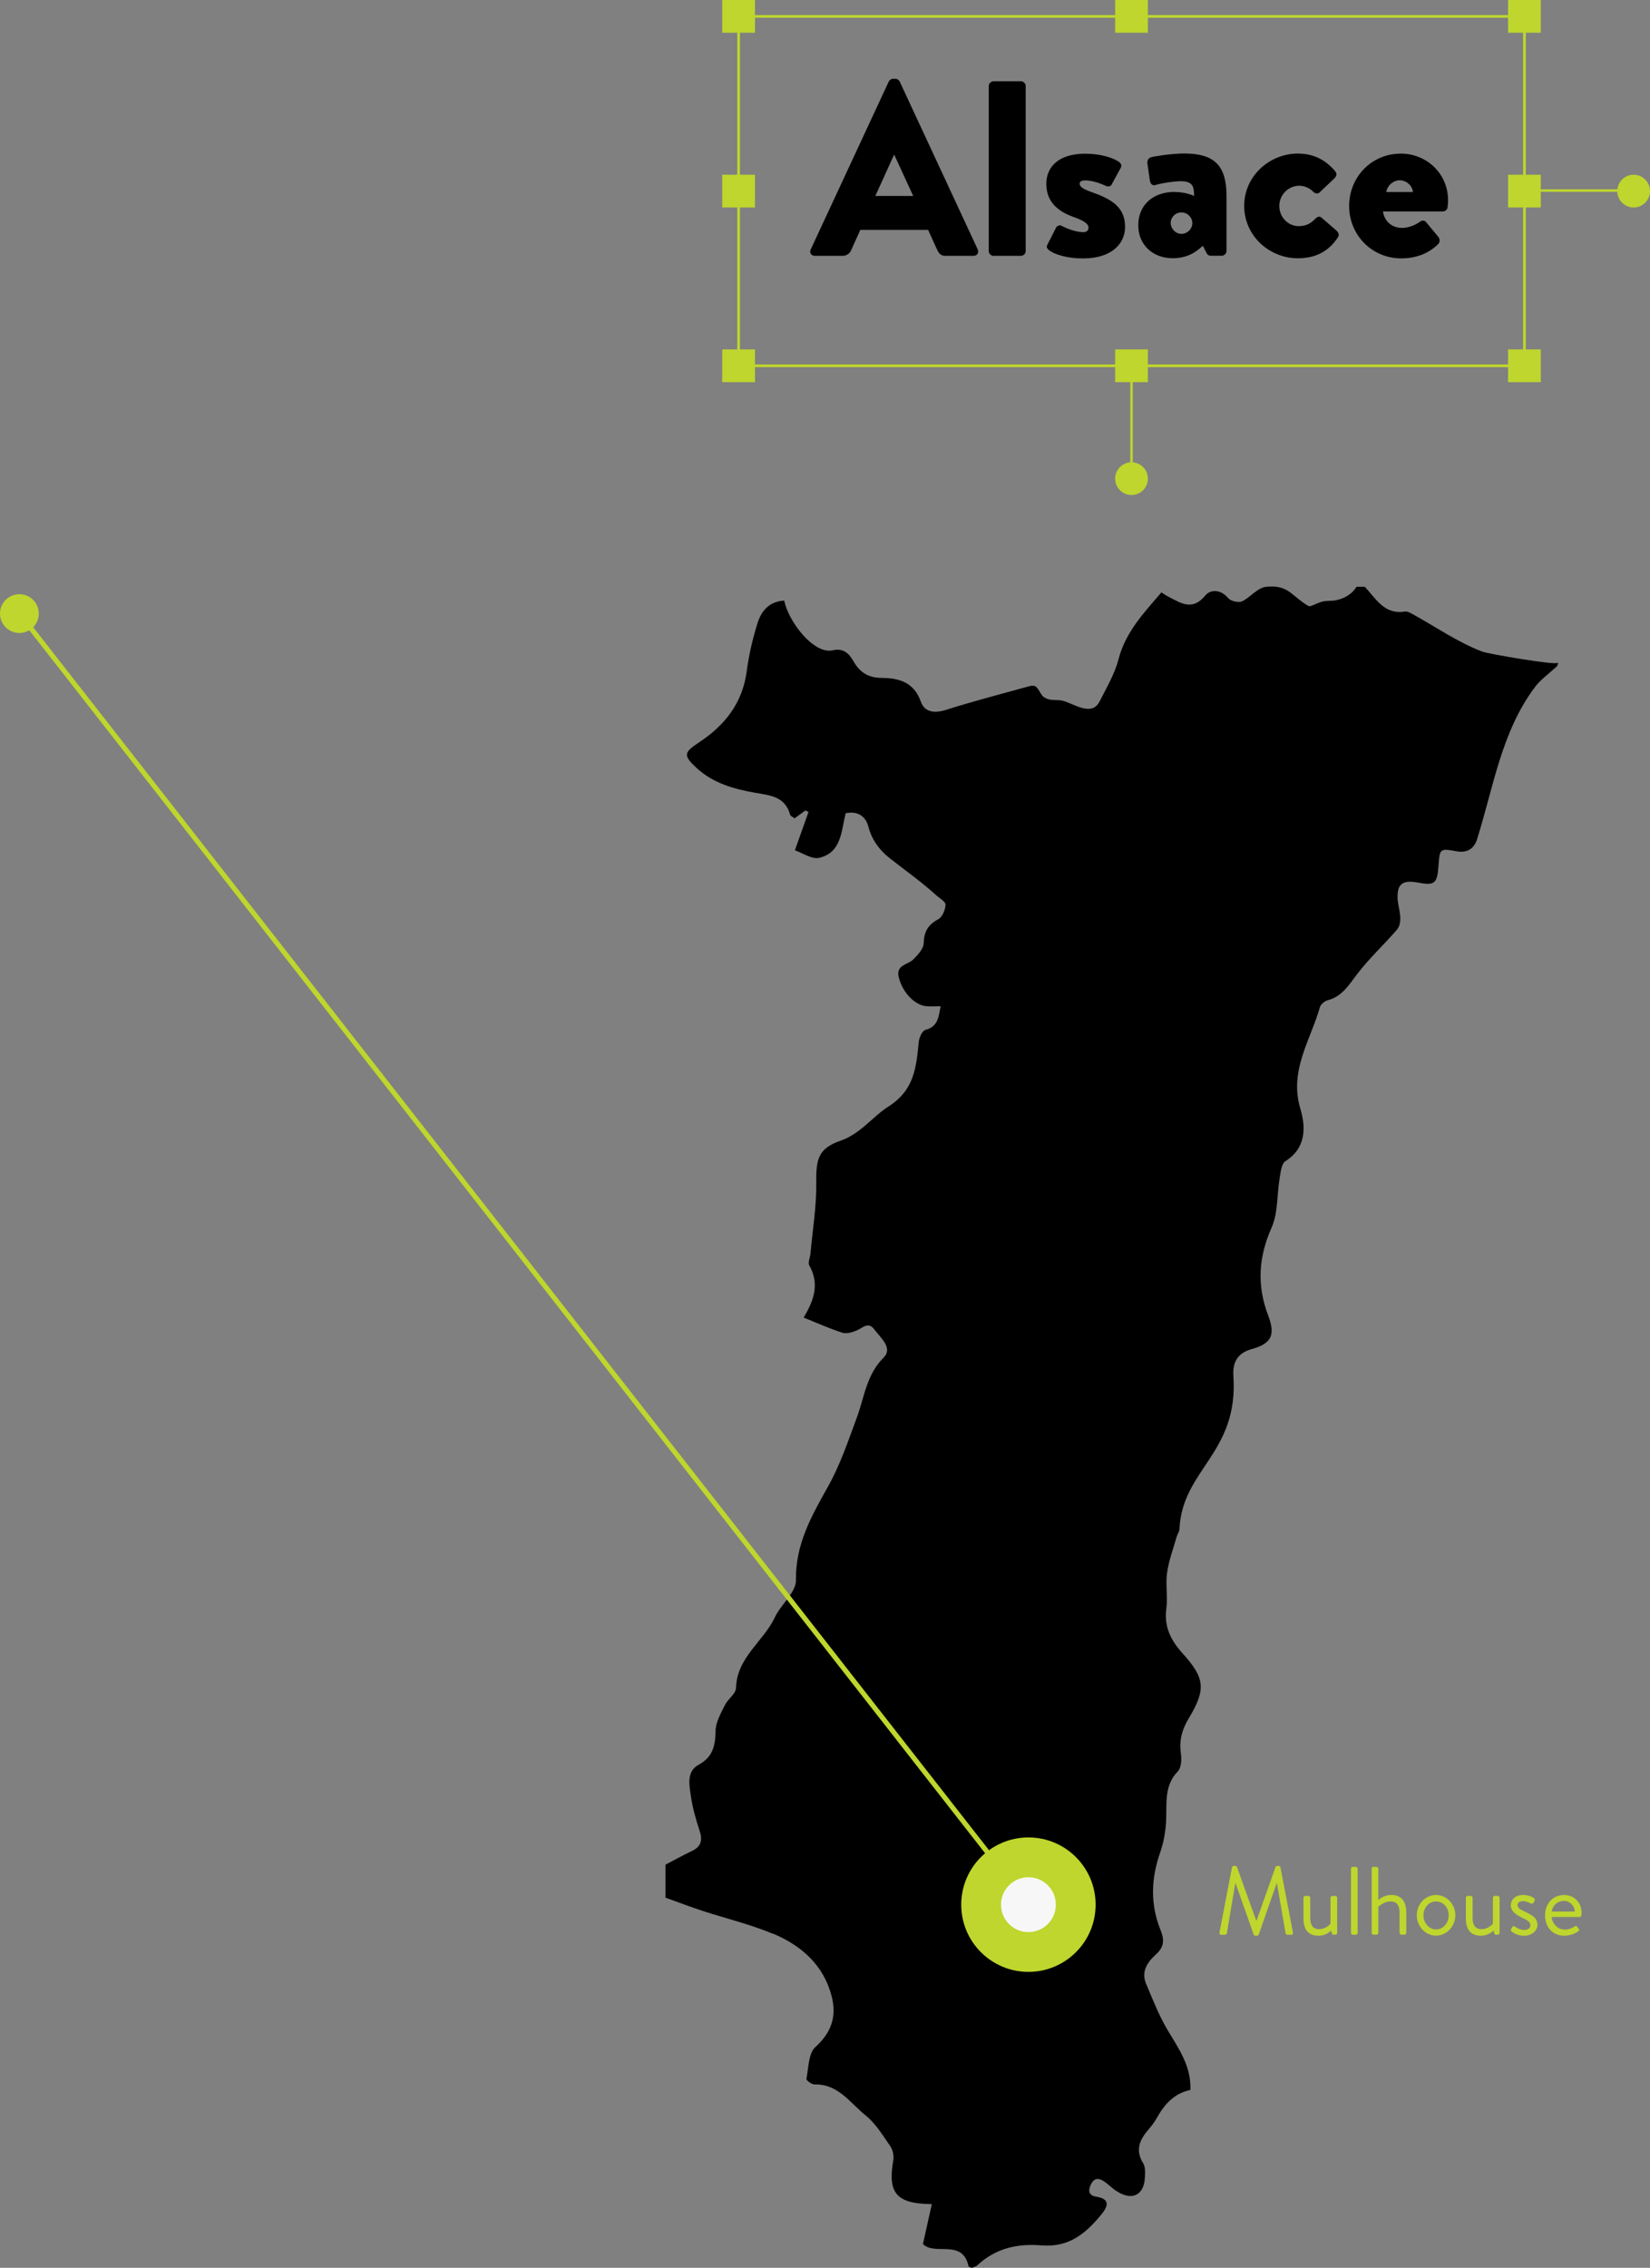 <?xml version="1.0" encoding="UTF-8"?>
<svg xmlns="http://www.w3.org/2000/svg" viewBox="0 0 332.72 457.12">
  <rect x="0" y="0" width="332.72" height="457.12" fill="#808080" stroke="none"/>
  <defs>
    <style>
      .alsace-1 {
        stroke-width: .5px;
      }

      .alsace-1, .alsace-2 {
        fill: none;
        stroke: #bed62d;
        stroke-miterlimit: 10;
      }

      .alsace-4 {
        fill: #bed62d;
      }

      .alsace-5 {
        fill: #f7f7f7;
      }
    </style>
  </defs>
  <g>
    <path stroke-linecap="round" class="alsace-region" d="m155.97,389.8c5.7,2.4,10.18,6.38,11.76,12.69.99,3.94-.05,7.2-3.31,10.13-1.41,1.27-1.37,4.21-1.81,6.43-.05.27,1.07,1.12,1.63,1.11,4.79-.14,7.19,3.75,10.31,6.24,2.02,1.62,3.46,4.02,4.97,6.2.52.75.77,1.95.61,2.85-1.14,6.6.57,8.76,7.77,8.83-.61,2.72-1.19,5.32-1.79,8.04,2.4,2.46,8.04-1.17,9.21,4.56l.67.25s.96-.37.93-.37c3.94-3.77,8.59-4.53,13.04-4.16,5.65.46,9.01-2.45,12.13-6.23,1.28-1.55,1.91-3.13-1.06-3.59-1.52-.24-1.65-1.24-1.05-2.46,1.4-2.84,3.72.61,5.33,1.43,2.97,1.89,5.36.71,5.55-2.76.05-.99.13-2.2-.35-2.97-1.65-2.66-.69-4.71,1.07-6.76.66-.76,1.27-1.6,1.77-2.48,1.54-2.76,3.58-4.88,6.69-5.51.2-4.85-2.43-8.41-4.67-12.2-1.71-2.9-2.95-6.1-4.27-9.23-1.04-2.46.31-4.37,1.98-5.88,1.67-1.5,1.75-2.91.96-4.88-2.1-5.17-1.95-10.38-.1-15.66.75-2.13,1.14-4.47,1.22-6.74.11-3.41-.38-6.79,2.35-9.63.72-.75.78-2.46.61-3.65-.38-2.63.27-4.86,1.62-7.09,3.49-5.8,3.23-8.07-1.28-13.05-2.31-2.56-3.78-5.33-3.27-9,.32-2.36-.19-4.84.14-7.2.35-2.48,1.26-4.89,1.95-7.32.15-.53.55-1.03.56-1.55.54-12.04,11.96-15.2,10.87-30.9-.17-2.62.77-4.54,3.68-5.35,4.04-1.12,4.84-2.86,3.32-6.83-2.3-6.03-1.93-11.73.71-17.68,1.32-2.97,1.06-6.63,1.62-9.96.2-1.2.37-2.92,1.17-3.42,4.29-2.71,4.07-6.98,2.99-10.61-2.27-7.68,2.06-13.74,3.95-20.4.17-.59.95-1.26,1.58-1.42,2.84-.75,4.18-2.94,5.82-5.12,2.46-3.25,5.51-6.06,8.19-9.16,1.2-1.6.35-3.96.11-5.79-.27-3.26.86-4.26,4-3.66,3.44.66,3.96.24,4.22-3.35.25-3.52.26-3.56,3.68-2.94,2.11.38,3.51-.56,4.09-2.41,3.3-10.47,4.93-21.73,11.69-30.71,1.04-1.42,2.57-2.47,4.45-4.2l.22-.54s-.14-.19-.14-.16c0,.61-13.88-1.75-15.18-2.24-4.9-1.86-9.46-5.04-14.05-7.56-.47-.26-1.06-.59-1.54-.51-4.16.67-5.83-2.61-8.08-4.99-.55,0-1.11,0-1.66,0-.92,1.47-2.38,2.32-4.04,2.69-.88.2-1.79.08-2.66.25-.91.18-1.77.7-2.67.98-.55.17-3.56-2.49-4.11-2.87-1.51-1.03-2.79-1.19-4.62-1.06-1.91.14-3.29,2.16-5,2.94-.72.33-2.3-.05-2.81-.66-1.49-1.8-3.57-1.76-4.58-.53-2.64,3.24-4.99,1.5-7.51.23-.41-.21-.78-.48-1.36-.84-3.49,4.09-7.21,7.94-8.65,13.5-.76,2.96-2.41,5.71-3.81,8.48-1.62,3.22-5.41.3-7.48-.15-1.34-.29-2.54.12-3.76-.73-.81-.57-1.09-2.14-2.04-2.27-.4-.05-.8.05-1.19.16-5.5,1.53-11.03,2.95-16.47,4.68-2.38.76-4.35.48-5.1-1.64-1.43-4.03-4.52-4.77-8.02-4.8-2.65-.02-4.38-1.22-5.58-3.37-.96-1.72-2.2-2.68-4.24-2.17-3.81.77-8.83-5.76-9.72-10.04-3.07.18-4.63,2.14-5.38,4.56-.98,3.14-1.74,6.4-2.17,9.66-.85,6.47-4.44,10.96-9.69,14.41-3.06,2.01-3.11,2.63-.4,5.13,3.33,3.06,7.53,4.24,11.8,4.98,3.07.53,6.04.77,7.04,4.43.07.27.53.44.9.72.77-.56,1.48-1.07,2.19-1.59.2.11.41.21.61.32-.83,2.33-1.66,4.67-2.74,7.72,1.55.52,3.42,1.86,4.91,1.51,4.46-1.05,4.43-5.3,5.32-8.98,2.36-.51,4.04.55,4.6,2.73.66,2.56,2.17,4.66,4.23,6.28,3.19,2.51,6.4,4.76,9.42,7.5.69.63,1.93,1.31,1.9,1.92-.05,1.03-.65,2.5-1.48,2.94-2.06,1.1-2.86,2.48-2.93,4.82-.03,1.11-1.16,2.34-2.07,3.25-1.11,1.12-3.57,1.09-2.96,3.6.74,3.05,3.19,5.63,5.56,5.85.89.08,1.8.01,2.89.01-.43,2.14-.49,4.1-3.07,4.76-.63.16-1.25,1.53-1.34,2.4-.52,5.08-.83,9.69-6.14,13.07-3.23,2.06-5.58,5.46-9.63,6.87-4.49,1.57-4.96,3.65-4.9,8.49.06,4.75-.74,9.51-1.17,14.26-.07.81-.56,1.83-.23,2.4,2.19,3.88.77,7.28-1.14,10.5,2.64,1.06,5.17,2.21,7.8,3.06.83.27,1.98-.09,2.87-.45,1.21-.48,2.33-1.9,3.57-.22,1.27,1.71,3.83,3.73,1.86,5.7-3.45,3.45-3.84,7.89-5.36,12.01-1.75,4.72-3.37,9.58-5.82,13.94-3.34,5.96-6.59,11.64-6.48,18.92.04,2.45-3.02,4.83-4.24,7.44-2.3,4.91-7.68,8.09-7.84,14.26-.03,1.16-1.63,2.22-2.24,3.45-.8,1.64-1.84,3.41-1.88,5.14-.06,2.99-.49,5.29-3.43,6.9-2.46,1.34-1.88,4.06-1.56,6.29.34,2.35,1,4.68,1.75,6.95.63,1.89.39,3.2-1.49,4.11-1.81.87-3.58,1.84-5.37,2.77v6.66c2.48.89,4.93,1.83,7.43,2.65,4.76,1.56,9.68,2.72,14.28,4.65Z"/>
    <g >
      <path class="alsace-4" d="m248.44,376.38c.04-.16.2-.27.35-.27h.31c.14,0,.29.1.33.21l3.87,10.77h.1l3.81-10.77c.04-.12.2-.21.33-.21h.31c.16,0,.31.12.35.27l2.52,13.14c.06.27-.06.47-.35.47h-.78c-.16,0-.31-.14-.35-.27l-1.74-10.07h-.08l-3.6,10.32c-.04.12-.21.21-.33.21h-.35c-.12,0-.29-.1-.33-.21l-3.64-10.32h-.08l-1.7,10.07c-.02.14-.2.27-.35.27h-.78c-.29,0-.41-.2-.35-.47l2.52-13.14Z"/>
      <path class="alsace-4" d="m262.83,382.53c0-.2.18-.37.37-.37h.63c.2,0,.37.18.37.37v4.12c0,1.49.67,2.21,1.76,2.21,1.49,0,2.33-1.11,2.33-1.11v-5.22c0-.2.18-.37.37-.37h.61c.2,0,.37.18.37.37v7.08c0,.2-.18.37-.37.37h-.37c-.21,0-.29-.14-.35-.33l-.14-.51s-.92,1.04-2.54,1.04c-2.27,0-3.03-1.47-3.03-3.54v-4.1Z"/>
      <path class="alsace-4" d="m272.42,376.67c0-.2.18-.37.37-.37h.61c.2,0,.37.18.37.37v12.94c0,.2-.18.37-.37.37h-.61c-.2,0-.37-.18-.37-.37v-12.94Z"/>
      <path class="alsace-4" d="m276.58,376.67c0-.2.18-.37.37-.37h.61c.2,0,.37.18.37.37v6.33s1.04-1.04,2.62-1.04c1.94,0,3.03,1.23,3.03,3.52v4.12c0,.2-.18.37-.37.37h-.62c-.2,0-.37-.18-.37-.37v-4.12c0-1.49-.67-2.21-1.76-2.21-1.49,0-2.52,1.09-2.52,1.09v5.24c0,.2-.18.37-.37.37h-.61c-.2,0-.37-.18-.37-.37v-12.94Z"/>
      <path class="alsace-4" d="m289.58,381.97c2.17,0,3.89,1.88,3.89,4.08s-1.72,4.12-3.89,4.12-3.89-1.88-3.89-4.12,1.72-4.08,3.89-4.08Zm0,6.94c1.43,0,2.54-1.27,2.54-2.85s-1.11-2.79-2.54-2.79-2.54,1.25-2.54,2.79,1.11,2.85,2.54,2.85Z"/>
      <path class="alsace-4" d="m295.58,382.53c0-.2.18-.37.37-.37h.63c.2,0,.37.18.37.37v4.12c0,1.49.67,2.21,1.76,2.21,1.49,0,2.33-1.11,2.33-1.11v-5.22c0-.2.18-.37.37-.37h.61c.2,0,.37.18.37.37v7.08c0,.2-.18.37-.37.37h-.37c-.21,0-.29-.14-.35-.33l-.14-.51s-.92,1.04-2.54,1.04c-2.27,0-3.03-1.47-3.03-3.54v-4.1Z"/>
      <path class="alsace-4" d="m304.69,388.89c.08-.12.21-.39.27-.49.1-.16.31-.2.53-.06,0,0,.84.68,1.84.68.8,0,1.27-.41,1.27-.94,0-.68-.59-1-1.72-1.56-1.04-.51-2.23-1.19-2.23-2.52,0-.82.66-2.03,2.48-2.03,1.02,0,1.8.35,2.17.61.18.12.24.39.12.61l-.16.31c-.12.21-.39.27-.57.18,0,0-.84-.47-1.56-.47-.88,0-1.11.45-1.11.78,0,.65.64.94,1.45,1.33,1.35.65,2.56,1.25,2.56,2.66,0,1.13-1.09,2.21-2.7,2.21-1.31,0-2.11-.55-2.54-.88-.1-.08-.16-.27-.1-.41Z"/>
      <path class="alsace-4" d="m315.38,381.97c2.05,0,3.54,1.52,3.54,3.58,0,.14-.02.39-.04.53-.02.2-.18.33-.35.33h-5.63c.08,1.31,1.23,2.54,2.62,2.54.82,0,1.49-.31,1.93-.59.27-.16.39-.25.55-.04.12.16.21.29.33.45.14.18.21.29-.08.51-.47.37-1.52.9-2.87.9-2.37,0-3.83-1.86-3.83-4.1s1.47-4.1,3.83-4.1Zm2.19,3.34c-.06-1.13-1-2.15-2.19-2.15-1.31,0-2.33.94-2.46,2.15h4.65Z"/>
    </g>
    <g>
      <g class="word-alsace">
        <path class="alsace-3" d="m163.49,50.26l15.73-33.83c.15-.3.5-.55.85-.55h.5c.35,0,.7.25.85.55l15.73,33.83c.3.65-.1,1.31-.85,1.31h-5.58c-.9,0-1.31-.3-1.76-1.26l-1.81-3.97h-13.67l-1.81,4.02c-.25.6-.8,1.21-1.81,1.21h-5.53c-.75,0-1.16-.65-.85-1.31Zm20.66-10.76l-3.82-8.29h-.05l-3.77,8.29h7.64Z"/>
        <path class="alsace-3" d="m199.38,17.34c0-.5.45-.96.96-.96h5.53c.5,0,.96.45.96.96v33.27c0,.5-.45.96-.96.96h-5.53c-.5,0-.96-.45-.96-.96V17.34Z"/>
        <path class="alsace-3" d="m211.19,49.36l1.76-3.47c.15-.3.65-.6,1.06-.4,0,0,2.36,1.31,4.52,1.31.5,0,.96-.3.96-.9,0-.5-.3-1.21-2.87-2.11-3.92-1.36-5.63-3.62-5.63-6.73,0-3.37,2.41-6.08,7.84-6.08,3.17,0,5.58.85,6.68,1.56.45.3.8.75.5,1.26l-1.86,3.42c-.15.3-.65.45-1.05.3,0,0-2.31-1.16-4.27-1.16-.65,0-1.11.15-1.11.7,0,.5.55,1,2.26,1.61,4.07,1.41,6.89,3.02,6.89,7.04,0,3.52-2.82,6.38-8.49,6.38-3.32,0-5.83-.85-6.84-1.66-.35-.3-.6-.6-.35-1.06Z"/>
        <path class="alsace-3" d="m236.92,38.7c2.26,0,3.87.8,3.87.8,0-1.96-.3-2.97-2.71-2.97-1.36,0-3.72.35-5.03.75-.75.25-1.11-.3-1.21-1.06l-.45-3.17c-.15-.85.3-1.21.75-1.36.45-.15,3.97-.75,6.68-.75,6.23,0,8.5,2.61,8.5,8.54v11.11c0,.5-.45.96-.96.96h-2.21c-.3,0-.65-.1-.9-.65l-.7-1.36c-1.16,1.06-2.92,2.51-6.08,2.51-3.97,0-6.94-2.66-6.94-6.63s2.81-6.74,7.39-6.74Zm1.31,8.44c1.21,0,2.21-1.01,2.21-2.21-.05-1.16-1-2.11-2.21-2.11s-2.16.96-2.16,2.11.96,2.21,2.16,2.21Z"/>
        <path class="alsace-3" d="m261.75,30.96c3.17,0,5.63,1.31,7.54,3.62.35.45.2,1-.25,1.41l-3.02,2.86c-.25.25-.85.15-1.11-.1-.7-.75-1.76-1.31-2.92-1.31-2.21,0-4.02,1.86-4.02,4.07s1.71,4.07,3.92,4.07c1.76,0,2.61-.75,3.42-1.56.35-.35.8-.45,1.11-.2l3.02,2.61c.45.4.7.91.35,1.41-1.86,2.82-4.47,4.22-8.09,4.22-5.73,0-10.81-4.52-10.81-10.56s5.13-10.55,10.86-10.55Z"/>
        <path class="alsace-3" d="m282.45,30.96c5.13,0,9.55,3.92,9.55,9.45,0,.35-.05,1-.1,1.36-.05.5-.5.85-.96.85h-12.06c.15,1.36,1.26,3.32,3.87,3.32,1.26,0,2.71-.6,3.52-1.21.45-.35.96-.35,1.26,0l2.51,3.02c.3.4.4,1.01-.05,1.46-1.76,1.76-4.27,2.87-7.44,2.87-5.98,0-10.5-4.78-10.5-10.56s4.47-10.55,10.4-10.55Zm2.46,7.74c-.1-1.31-1.36-2.36-2.66-2.36s-2.51,1.06-2.71,2.36h5.38Z"/>
      </g>
      <g>
        <rect class="alsace-4"  x="145.64" width="6.6" height="6.6"/>
        <rect class="alsace-4" x="224.87" width="6.6" height="6.6"/>
        <rect class="alsace-4" x="304.1" width="6.6" height="6.6"/>
        <rect class="alsace-4" x="145.64" y="35.22" width="6.6" height="6.6"/>
        <rect class="alsace-4" x="304.1" y="35.22" width="6.6" height="6.6"/>
        <rect class="alsace-4" x="145.64" y="70.43" width="6.6" height="6.6"/>
        <rect class="alsace-4" x="224.87" y="70.43" width="6.6" height="6.6"/>
        <rect class="alsace-4" x="304.1" y="70.43" width="6.6" height="6.6"/>
        <path class="alsace-4" d="m307.68,74.01h-159.02V3.3h.28v-.27h158.74v70.98Zm-158.47-.55h157.92V3.58h-157.92v69.88Z"/>
        <circle class="alsace-4" cx="329.42" cy="38.52" r="3.3"/>
        <line class="alsace-1" x1="307.02" y1="38.41" x2="329.42" y2="38.41"/>
        <circle class="alsace-4"  cx="228.17" cy="96.48" r="3.3"/>
        <line class="alsace-1" x1="228.17" y1="74.09" x2="228.17" y2="96.48"/>
      </g>
    </g>
    <g>
      <circle class="alsace-4" cx="207.38" cy="383.92" r="13.55"/>
      <line class="alsace-2 alsace-link" x1="3.91" y1="123.68" x2="207.38" y2="383.92"/>
      <circle class="alsace-4 alsace-link" cx="3.91" cy="123.68" r="3.91"/>
      <circle class="alsace-5" cx="207.38" cy="383.92" r="5.53"/>
    </g>
  </g>
</svg>